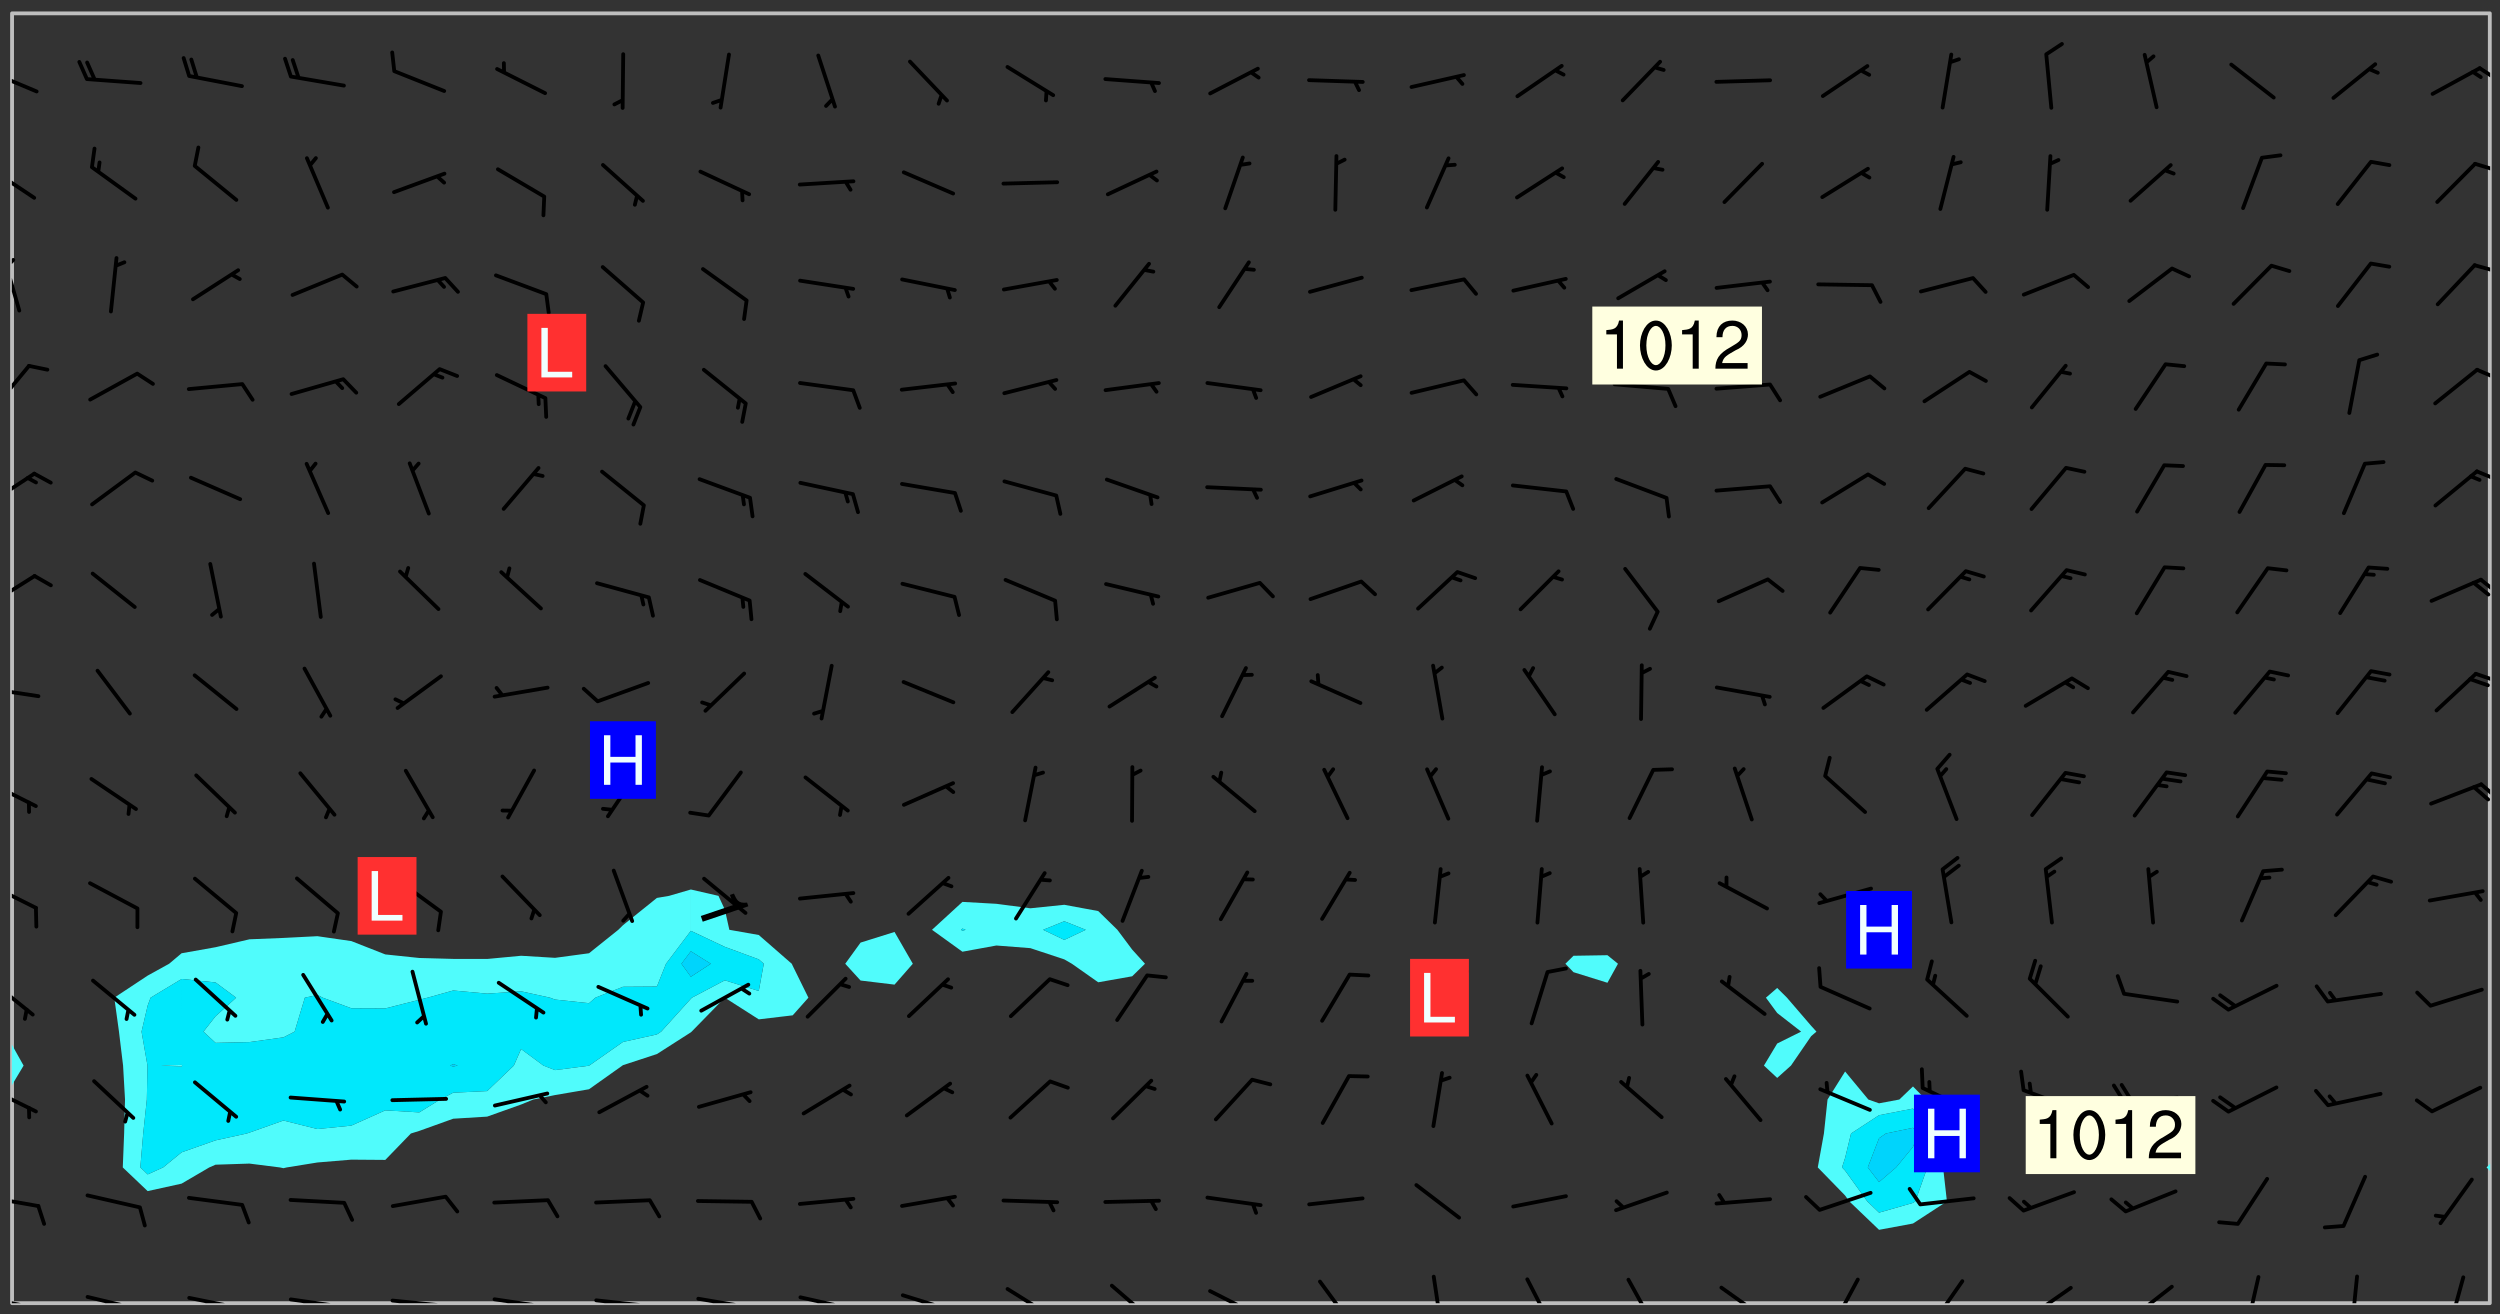 <svg xmlns="http://www.w3.org/2000/svg" role="img" xmlns:xlink="http://www.w3.org/1999/xlink" viewBox="142.45 309.95 326.84 171.84"><rect x="142.45" y="309.95" width="326.84" height="171.84" fill="#333333" stroke="none"/><defs><clipPath id="a"><path d="M144 451h1v29.328h-1zm0 0"/></clipPath><clipPath id="b"><path d="M144 311.672h1V447h-1zm0 0"/></clipPath><clipPath id="c"><path d="M144 311.672h324v168.656H144zm0 0"/></clipPath><clipPath id="d"><path d="M467 463h1v17.328h-1zm0 0"/></clipPath><clipPath id="e"><path d="M467 311.672h1V463h-1zm0 0"/></clipPath><clipPath id="f"><path d="M144 479h4v1.328h-4zm0 0"/></clipPath><clipPath id="g"><path d="M147 480h2v.328h-2zm0 0"/></clipPath><clipPath id="h"><path d="M153 479h8v1.328h-8zm0 0"/></clipPath><clipPath id="i"><path d="M160 480h2v.328h-2zm0 0"/></clipPath><clipPath id="j"><path d="M166 479h9v1.328h-9zm0 0"/></clipPath><clipPath id="k"><path d="M173 480h3v.328h-3zm0 0"/></clipPath><clipPath id="l"><path d="M180 479h8v1.328h-8zm0 0"/></clipPath><clipPath id="m"><path d="M187 480h2v.328h-2zm0 0"/></clipPath><clipPath id="n"><path d="M193 479h9v1.328h-9zm0 0"/></clipPath><clipPath id="o"><path d="M200 480h2v.328h-2zm0 0"/></clipPath><clipPath id="p"><path d="M206 479h9v1.328h-9zm0 0"/></clipPath><clipPath id="q"><path d="M213 480h3v.328h-3zm0 0"/></clipPath><clipPath id="r"><path d="M220 479h8v1.328h-8zm0 0"/></clipPath><clipPath id="s"><path d="M227 480h2v.328h-2zm0 0"/></clipPath><clipPath id="t"><path d="M233 479h8v1.328h-8zm0 0"/></clipPath><clipPath id="u"><path d="M240 480h2v.328h-2zm0 0"/></clipPath><clipPath id="v"><path d="M246 479h9v1.328h-9zm0 0"/></clipPath><clipPath id="w"><path d="M253 480h2v.328h-2zm0 0"/></clipPath><clipPath id="x"><path d="M260 479h8v1.328h-8zm0 0"/></clipPath><clipPath id="y"><path d="M265 480h2v.328h-2zm0 0"/></clipPath><clipPath id="z"><path d="M273 478h8v2.328h-8zm0 0"/></clipPath><clipPath id="A"><path d="M287 477h7v3.328h-7zm0 0"/></clipPath><clipPath id="B"><path d="M300 478h8v2.328h-8zm0 0"/></clipPath><clipPath id="C"><path d="M314 477h6v3.328h-6zm0 0"/></clipPath><clipPath id="D"><path d="M329 476h3v4.328h-3zm0 0"/></clipPath><clipPath id="E"><path d="M341 476h5v4.328h-5zm0 0"/></clipPath><clipPath id="F"><path d="M355 477h4v3.328h-4zm0 0"/></clipPath><clipPath id="G"><path d="M367 478h7v2.328h-7zm0 0"/></clipPath><clipPath id="H"><path d="M381 476h5v4.328h-5zm0 0"/></clipPath><clipPath id="I"><path d="M394 477h6v3.328h-6zm0 0"/></clipPath><clipPath id="J"><path d="M407 478h7v2.328h-7zm0 0"/></clipPath><clipPath id="K"><path d="M404 480h4v.328h-4zm0 0"/></clipPath><clipPath id="L"><path d="M420 477h7v3.328h-7zm0 0"/></clipPath><clipPath id="M"><path d="M435 476h3v4.328h-3zm0 0"/></clipPath><clipPath id="N"><path d="M449 476h2v4.328h-2zm0 0"/></clipPath><clipPath id="O"><path d="M462 476h3v4.328h-3zm0 0"/></clipPath><clipPath id="P"><path d="M144 466h4v2h-4zm0 0"/></clipPath><clipPath id="Q"><path d="M144 451h4v5h-4zm0 0"/></clipPath><clipPath id="R"><path d="M144 437h3v6h-3zm0 0"/></clipPath><clipPath id="S"><path d="M144 425h4v4h-4zm0 0"/></clipPath><clipPath id="T"><path d="M144 411h4v5h-4zm0 0"/></clipPath><clipPath id="U"><path d="M466 412h2v3h-2zm0 0"/></clipPath><clipPath id="V"><path d="M144 399h4v3h-4zm0 0"/></clipPath><clipPath id="W"><path d="M465 397h3v3h-3zm0 0"/></clipPath><clipPath id="X"><path d="M144 385h4v5h-4zm0 0"/></clipPath><clipPath id="Y"><path d="M466 385h2v3h-2zm0 0"/></clipPath><clipPath id="Z"><path d="M465 385h3v3h-3zm0 0"/></clipPath><clipPath id="aa"><path d="M144 371h4v5h-4zm0 0"/></clipPath><clipPath id="ab"><path d="M466 371h2v2h-2zm0 0"/></clipPath><clipPath id="ac"><path d="M144 357h3v7h-3zm0 0"/></clipPath><clipPath id="ad"><path d="M466 358h2v2h-2zm0 0"/></clipPath><clipPath id="ae"><path d="M144 343h2v8h-2zm0 0"/></clipPath><clipPath id="af"><path d="M144 343h1v3h-1zm0 0"/></clipPath><clipPath id="ag"><path d="M465 344h3v2h-3zm0 0"/></clipPath><clipPath id="ah"><path d="M144 331h4v6h-4zm0 0"/></clipPath><clipPath id="ai"><path d="M465 331h3v2h-3zm0 0"/></clipPath><clipPath id="aj"><path d="M144 318h4v5h-4zm0 0"/></clipPath><clipPath id="ak"><path d="M466 318h2v3h-2zm0 0"/></clipPath><g id="al" clip-path="url(#clip1)"><path fill="#fff" fill-opacity="0" fill-rule="evenodd" d="M0 0h1000v1000H0zm0 0"/><path fill="#d3d3d3" fill-opacity="0" fill-rule="evenodd" d="M162.152 355.867l-.234.293.059.234.117.172.176.234.293.348.113.059.117-.172.059-.234.176-.176.465-.176h.699l.234.293.289.816.059.176.176.23.352.234.699.699.172.176.234.348.234.41.289.582.41.465.23.234.234.176.117.23.176.293.172 1.164v.234l.059.289.059.117.117.117.348.41.117.172.176.176.176.234.117.172.172.352.059.234.234.406.234-.059-.176.176-.059.93h-.582l-.234-.113-.348.113-.117.117-.059.293-.059.176-.117.172-.465.293-.059.234-.059.113v.645l.059.172v.41l.059.059v.406l.059.406.117.176.059.059.23.641-.059.293v.699l-.059.582v.234l-.059.23-.055.352v1.922l.055.117h.426l-.367.117-.023.352.891 1.168 1.742.539 1.34.359v.539l.09.809.535.715 1.52.27.891-.086.09 1.164.535.18 1.16-.18 2.055-.984 1.16-.363 1.879-.176 1.695-.18-.18.719-1.516.086-1.25.09-.805.27-1.074.809.27.719.535.898-.18.625-.266.809.266 1.078.625.898.805.18 1.25-.18-.266.723.098.504.055.293v.172l.059.293v.406l.176.117.352.117h.406l.293-.176.113-.117.059-.117.117-.23.059-.176.352-.465.23-.176.176-.059.176.059.059.176.117.988.055.469.059.172.117.234.176.059.816.059h.289l.117.234.059.406.059.352v1.105l.117.293.117.348.289.699.176.352.582.754.352.176.172.059.469.234.641.465.348.234.293.176.293.055.23.062.816.348.293.176.113.172.352.352.117.176.523.641v.289l.059.352v.348l.059.352.059.289.117.059.172.059h.176l.582.234.176.117.176.289.176.234.113.234.293.23.117.117v.41l.059.055.289.234.234.117.059.117.117.172.059.117.23.234.059.176.234.059.117.059-.117.113-.059.117v.117l-.117.293-.117.289v.582l.176.117.117.059.059.117.117.117.113.059.176.348.059.352.059.406v.176l-.059.176-.117.699v.172l.117.176.293.293h.406l.176.117.117.172.117.293v.234h-.527l-.23-.234h-.234l-.176.059-.059.699.059.348.117.176.176.41.117.23.289.469.176.055h.523l.234.059.758.641.059.293v.234l.059.059.23.348v.352l-.117.172v.293l.293.289.293.176.172.059.293.176.293.117.582.406.289.234.293.176.219.16.016.012.23.176.641.523.176.234.117.176.176.176.113.172v.641l.117.176.469.117.582.117.234.059.23.113.293.117.113.059.586.352.289.172.176.062.176.055.176.059.699.352.289.176.234.055.289.176.234.117.641.406.293.117.172.059.234.059.41.059.23.059.234.117.059.172-.41.176.469.059.059.293.113.234.176.055.234.059.176.059.406.117.641.234.117.172.059.234v.176l-.059.117-.059.406.234.234.117.059.348.117.641.23.176.117.289.117.176.176.234.465.582 1.105.176.176.348.176.176.117.352.117 1.047.523.234.059.465.113.293.059.465.176.758.582.234.234.348.465.176.176.289.234.816.699.293.176.289.289.293.176.293.289.695.641.176.176.293.234.289.234.469.289.641.582.348.234.234.293.348.348.352.465.934.992.348.406.117.176.234.059.113.117.645.176.23.113.234.059.293.176.23.117.934.699.406.406.234.176.406.176.234.117.816.348.348.234.234.117.293.289.23.117.758.352.352.172.23.059.293.117.234.059.871.176h.816l.469.23.172.059.875.699.465.117.293.059.176.059.23.059.469.059.348.059.352.059.406.059h.293l.172.059v.23l.176.176h.293l.348.059.352.059.699.117h.641l.465-.234.293-.176.172-.117.41-.172.289-.176.934-.465.469-.293.523-.293.465-.172.465-.176 1.051-.465.289-.117.41-.117.289-.117.527-.176 1.516-.699.582-.348.289-.059.293-.059.348-.117.875-.23.352-.117h.113l.234-.059.875-.234.234-.059h.812l.352-.059.816-.117.172-.059.352-.055.293-.059.23-.059.816-.176.176-.059h.348l.234-.059.465-.117.758-.172.234-.059h.348l.41-.117.289-.059 1.285-.059h.289l.41-.059.23-.059h.176l.875-.117h.406l.41-.117h.348l.352-.113.871-.059h1.75l1.047.289.41.117.289.117.352.117.289.117 1.051.172.289.059h.293l.293.059.172.059.41.059.172.059.117.059h.117l.117.059.352.059h.113l.41.066 1.922.395 1.926.395 1.52.449 1.695.719 2.145.805 1.605-.719 1.43-.805 1.16-1.078 1.25-.449 3.035-.719 1.875-.359 2.145-1.348 2.234-1.254 2.5-1.258 1.695-.449 1.785-.18 1.16-.27.625.539 1.34-.27.715-.988.984-1.344.445-.18.805-.359 1.875-.539 1.785-.449 1.25-.27 1.16-.09 1.699-.09 1.961-.27 1.25-.09h.539l.625-.09h.891l2.145-.18 2.41-.18 2.59-.09 1.695.18 1.609.09 1.43.359 1.16.719 1.875.988 1.16 1.527.266.715.629.09.355.898.535.539.535 1.527 1.074.359h.535l-.805.535.09 1.707.715 2.695.891.805.895.988.715 1.258 1.785.539 1.52-.18.355 1.344 1.609-.805.98-.539.27.27.316-.215.219-.145.801.449.449-.359h.355l.535-.27.539-.719.535-.27.625-.988 1.16.449.84.371 1.395.617 1.695-.18h1.605l1.785.09.18-1.707.535-1.344.805.27.492.848.402.406-.09.539v.359l.715.449.711-.27h1.43l.359.988.445 1.258.715 1.344 1.25.629 1.695.629.715-.18.18-.539.98-.09.449.359.086 1.258-.266.629-.535.18v.539l.715.984.266.539.984.988.801 1.078-.266.359-.09.898-.625 2.332-.355 2.066-.09 1.793-.18.719-.09.539v1.438l-.98 1.883-.359 1.707-.535.898-.805 1.168-.266.539 2.055 1.254.086.359-.355.539-.09-.18v.809l.09 1.438-.445.715-1.074.094-.266.715.535.898.805.719 1.16.809 1.34.27.445.359-.355.449-1.789-.09-1.25-.449-.715-.719-.625-.09-.176 3.59-.188 1.309h89.359V311.703h-55.27v49.082l.762.125 3.289.543 2.023 2.836v2.754l2.352.332 2.348.332h4.051l-1.379 4.16-2.023.707-2.023.703-.543.344-2.594 1.617-.188.117-2.023-2.078-.73-2.742-2.672-2.078-1.375-3.5-.066-.082-1.957-2.672 2.75-1.418v-49.082H294.422v91.414l.117.031.133.012.074.074.105.047.09.059.086.059.09.059.297.297.059.09.031.117.027.117.016.137-.031.117-.059.09-.059.086-.043.105-.047.102-.027.121v.145l.176.27.148.148.074.086.074.074.043.105.062.09.059.086.043.105.059.09.047.102.043.105.059.086.117.18.074.074.062.086.059.09.043.105.059.09.059.086.062.09.059.09.043.102.117.18.074.074.059.086.074.074.09.059.105.047h.148l.133-.016.133.016.102-.047.074-.074.047-.102-.016-.133v-.148l-.047-.105-.027-.117-.047-.102-.027-.121-.043-.102-.062-.09-.043-.102-.043-.105-.031-.117-.016-.133-.012-.137.086-.059.059-.086.121-.031.043.105.016.133v.117l.059.102.059.09.09.059.148.148.059.09.043.105-.012.102.086.059.105.047.086.059.09.059.074.074-.117.027-.105.047-.086.059-.074.074-.059.09-.062.086-.027.121-.047.102-.043.105-.031.117-.012.133-.016.133v.148l.027.117.047.105.043.102.059.09.074.074.09.059.074.074.09.059.059.09.043.105.047.102.117.031.133.016h.148l.117-.031.105.043.043.105.047.102.027.121L299.5 410l.027.117.031.121.027.117.105.043.102.047.133-.016.148.148.062.086.074.074.07.074.09.062.105.043.102.043.117.031.137.016.117-.031.074-.074.027-.117-.012-.133-.031-.121-.027-.117.043-.105h.117l.09.062.117.027h.148l.133.016h.148l.133.016.133-.016h.148l.133-.016.133-.012.137.012.117-.027.133-.016.191-.059-.059.176-.016.133-.027.121-.016.133-.059.086-.133.016-.105.047-.105.043-.117.031-.117.027-.266.031h-.148l-.133.016-.074.074.059.086.148.148.117.18.074.07.09.062.09.059.086.059.09.059.102.043.105.062.105.043.086.059.105.047.102.043.18.117.059.09-.043.102-.047.105.016.133.223.223.059.09.043.102.031.121.043.102.016.133.031.117.012.137.031.117.148.148.102.043.105.043.117.031.133.016.137.016h.117l.117-.031.09-.059.043-.105.047-.102.043-.105.031-.117.012-.133v-.148l-.012-.133-.016-.133-.031-.117-.043-.105-.047-.105-.043-.102-.043-.105-.016-.133.016-.133.027-.117.031-.117.027-.121.047-.102.09-.059.086-.062.074-.074.09-.059.223-.223.059-.086.074-.074.117-.18.059-.086v-.148l-.074-.074-.102-.047-.105-.043-.102-.043-.059-.09-.047-.105-.027-.117.09-.059.117-.031.102-.043.18-.117.148-.148.012-.133-.012-.105-.09-.059-.133.016h-.148l-.133.016-.133-.016-.121-.031-.086-.059-.074-.074-.059-.09-.062-.086-.117-.18-.059-.086.031-.121.086-.059.121-.031.059-.086v-.121l-.031-.117-.059-.09-.059-.086-.047-.105-.027-.117-.016-.133.059-.09.074-.074.09-.059.117-.18.074-.074.059-.086.148-.148.121-.031.133-.016.133.016.074.074.043.105.016.133-.031.117-.117.031-.133.012-.148.148-.043.105-.047.102-.027.121-.031.117v.148l.031.117.043.105.059.09.074.07.074.074.117.031.121.027.117-.027.133-.016h.117l.09.059.074.074.047.105.059.086.102.047.133.016.105.043.086.059-.012.105-.074.074-.18.117-.059.09-.09.059-.07.074-.074.074-.062.09-.027.117-.016.133.016.133-.016.133v.148l.016.133.027.117.031.121.074.074.09.059.086.059.09.059.117.031v.086l-.102.047-.09.059-.266.031-.117.027h-.148l-.105.043-.102.047-.059.09-.062.234-.012.133-.031.121-.016.133v.293l-.012.133.012.137.016.133.133.016.133.012.121.031.086.059.074.074.047.105.043.102.016.133v.445l-.016.133v.445l.031.266.027.117.016.133.031.117.086.211.031.266v.148l-.031.117-.027.117-.031.121-.027.117-.031.117-.031.121-.012.133-.016.133.09.059.117-.031.102.016.047.105-.031.266v.441l-.043.105-.047.105-.043.102-.043.105-.059.086-.031.121-.043.117-.031.117-.016.133.016.133.059.09.105.047.086.059.059.086-.012.137-.031.117-.043.102v.445l-.016.133v.148l-.031.117-.043.105-.027.117-.047.105-.043.102-.031.121-.027.117-.031.133-.031.117-.027.117-.043.105-.031.117-.031.121-.012.133-.016.133v.297l.027.117v.148l.047.398.027.117.059.09.121.031h.148l.133-.016.059.09v.117l-.059.09-.09.059-.102.043-.105.047-.09.059-.086.059-.137.016-.117-.031-.133-.016-.102.047-.062.086-.012.137-.016.133-.031.117-.027.117-.016.133-.031.121v.297l.016.133.031.117v.148l.012.133v.148l-.027.117-.047.102-.027.121-.031.117-.059.09-.074.074-.102.043-.105.047-.117.027-.121.031-.102-.047.059-.086.105-.047.027-.117.031-.117.027-.121.031-.117v-.148l.016-.133-.031-.117-.043-.105-.105.016-.074.074-.102.043-.09.062-.074.074-.043.102-.016.133-.031.117L304.25 426l-.031.117-.027.117-.031.121-.027.117-.031.117-.043.105-.09.059h-.09l-.117-.031-.031-.086.016-.137-.031-.117v-.148l-.012-.133v-.148l-.062-.234-.027-.121-.043-.102-.047-.105-.059-.086-.059-.09-.043-.105-.062-.086-.148-.148-.07-.074-.105-.047-.105-.043-.102-.043-.297-.297-.09-.074-.086-.059-.105-.043-.09-.062-.086-.059-.105-.043-.09-.059-.086-.062-.074-.07-.105-.047-.086-.059-.105-.043-.09-.062-.102-.043-.105-.043-.086-.059-.105-.047-.105-.043-.102-.047-.09-.059-.102-.043-.105-.043-.09-.062-.117-.027-.133-.016-.133.016H299.75l-.133.016-.117-.031-.09-.059-.074-.074-.09-.059-.102-.047h-.148l-.121-.027-.102-.043-.074-.074-.117-.18-.09-.059-.102-.043-.09-.062-.105-.043-.09-.059-.086-.059-.105-.047-.059-.086-.059-.09-.043-.105-.047-.102-.074-.074-.086-.059-.074-.074-.09-.059-.223-.223-.043-.105-.031-.266.105-.043h.145l.105.043.074.074.09.059.086.059.105.047.09.059.148.148.07.074.148.148.062.086.074.074.086.059.074.074.09.062.09.059.086.059.27.176.102.047.105.043.102.043.047-.074.059-.086.074-.074.07-.074.105.043.074.074.059.09.043.102.047.105.043.105.121.027.117-.027.074-.09.043-.105.059-.09.074-.074.105-.043.117-.027.133.012.09.059.148.148.059.09.043.105.047.102.043.105.043.102.105.047.105.043.133.016.086-.059.059-.09.074-.074.105-.043.117.027.105.047.102.043.105.043.102.047.18.117v.117l-.016.133.016.133.016.137.059.086.102.047.121.027.117.031h.148l.117-.031.059-.09.18-.117.059-.09.074-.074.059-.086.117-.18.18-.117.117.031.09.059.043.074-.016.133v.117l.09.059h.148l.133-.016.133-.012.266-.031.105-.043.117-.031.121-.027.074-.074.07-.074.062-.09-.016-.105-.047-.102-.102-.043-.105-.016-.117.027-.266.031h-.148l-.074-.074-.09-.059-.117-.031-.117-.027-.133-.016h-.148l-.133.016h-.297l-.105-.047-.148-.148-.043-.102-.059-.09.223-.223.086-.059.105-.043.117-.031.133-.016.133.016.137.016.102.043.133-.012.09-.062.102-.043.062-.09-.047-.102-.09-.059-.117-.031-.102-.043-.059-.09-.062-.09v-.117l.016-.133.105-.047.074-.07v-.121l-.09-.059-.031-.117.09-.059.074-.074.043-.105.059-.09.047-.102.016-.133v-.148l-.047-.105-.043-.102-.09-.059-.133-.016-.102-.043-.137-.016-.117-.031h-.445l-.133-.016-.133-.012-.133-.016-.117-.031h-.148l-.133-.016-.133-.012-.266-.031-.121-.043-.086-.059-.074-.074v-.148l.012-.133.105-.047.102-.043.133-.016h.152l.133-.016h.293l.121.031.102.043.09.059.234.062.121-.047.09-.059.102-.043.133-.016.105.043.102.047.133.012.121-.027h.145l.121-.031.117-.027.105-.047.074-.074.086-.059.148-.148.059-.086.047-.105.027-.117.016-.105-.102-.043-.09-.059-.117-.031-.105-.043-.09-.062-.074-.086-.074-.074-.102-.043-.105-.047-.102-.043-.059-.09-.047-.102-.086-.211-.062-.086-.059-.09-.074-.074-.086-.059h-.27l-.117.031-.09.059-.102.043-.133.016-.105-.016-.027-.117-.062-.09-.117-.031-.102-.043-.148-.148-.031-.117-.016-.105.074-.074.18-.117.117-.027.117-.031.137.016.102.043.105.043.102.047.105.043.117.031.133.016.117.027.133.016.105-.016.09-.059-.074-.074-.105-.043-.074-.074-.074-.09-.148-.148-.086-.059-.09-.059-.074-.074-.09-.059-.102-.047-.121-.027-.102-.047-.105-.043-.117-.031-.102-.043-.121-.031h-.148l-.117.031-.105.043-.086.062-.18.117-.086.059-.09.059-.105.047-.086.059-.105.043-.102.043-.105.047-.074.074-.059.09-.059.086-.047.105-.059.086-.074.074-.133-.012-.117-.031h-.117l-.074.074-.09.059-.074.074-.09.059-.086.059-.105.047-.102.043-.137.016-.102-.043-.148-.148-.105-.047h-.086l-.105.047-.102.043-.121.031-.117-.031-.074-.074v-.117l.031-.121.074-.07.059-.09.074-.074.117-.031.105-.043h.293l.133-.016.137-.016.102-.043.09-.059.102-.047.09-.059.133-.012.09.059.133.012.09-.059.086-.059.105-.043.09-.059.086-.062.09-.059.148-.148.059-.086.059-.09.105-.043.133-.016.117.027.121.031.059-.059.059-.09.031-.266.027-.117.105.012.133.016.102-.043.09-.059.059-.09.074-.074.059-.09.047-.102.012-.133-.012-.133-.047-.105-.148-.148-.059-.09-.059-.086-.043-.105v-.445l.016-.133v-.148l.012-.133-.059-.059-.09.059-.102-.043-.18-.117-.086-.059-.062-.09-.059-.09-.074-.074-.086-.059-.121.031-.102.012-.105.047-.086.059-.105.043-.148.148-.09.059-.086.059-.09.062-.105.043-.133.016v-.121l.105-.043.117-.031.074-.07.043-.105v-.148l-.027-.117-.148-.148-.133-.016h-.148l-.117.031-.105.043-.102.043-.09.062-.117.027-.074-.074.012-.133-.043-.102-.043-.105-.09-.059-.117.027-.121.031-.117.031-.102.043-.121.031-.102.043-.105.043-.09.059-.102.016v-.117l.016-.133-.059-.09-.074.043-.148.148-.059.09-.074.074-.047.105-.043.102-.074.074-.059.09-.074.074-.059.086-.074.074-.09.062-.074.07-.074.074-.102.016-.133.016-.105-.043v-.121l.148-.148.043-.102.059-.09.047-.102.043-.105.059-.09.031-.117.043-.102.031-.121.027-.117.047-.105.043-.102.043-.105.074-.07.09-.062.09-.059.102-.043h.297l.266-.031.105-.043-.074-.074-.117-.031-.105-.043-.09-.059-.102-.047-.09-.059-.102-.043-.105-.043-.09-.062-.086-.059-.105-.043-.102-.043-.121-.031-.117-.031-.102-.043L297.5 410.25l-.102-.043-.09-.059-.043-.105-.016-.133.102-.043.133-.016.137.016.133-.016.102-.043.059-.09.016-.105-.09-.059-.074-.074-.102-.043-.09-.059-.148-.148-.043-.105-.016-.133v-.293l-.059-.09-.09-.059-.074-.074-.043-.105-.031-.117-.059-.09-.074-.074-.117-.027-.074-.074-.09-.059-.09-.062-.086-.059-.074-.074-.059-.086-.047-.105-.086-.059-.148-.148-.195-.059-.133.016-.102.043-.074.074-.047.102-.043.105-.059.09-.059.086-.297.297-.09.059h-.086l-.062-.086-.043-.105.031-.117.059-.09.027-.117-.012-.133-.09-.062-.105.047-.117.027-.117.031-.27.176-.102.047-.117.027-.105.047-.09.059-.102.043-.059-.086-.047-.105.016-.133.047-.105.07-.074.074-.07.059-.09v-.148l-.043-.105h-.238l-.102.047-.031.117-.027.117-.031.121-.074.043-.133.016-.074-.047-.043-.102-.043-.105-.047-.102-.043-.105-.121.031-.102.043-.133.016-.117.031-.105.043-.09.059-.102.047-.121.027-.133.016-.102-.043-.059-.09-.047-.105-.043-.102-.043-.105v-.117l.059-.09.086-.059.18-.117.102-.047.105-.043.105-.059.102-.043.09-.062.102-.043.105-.059.102-.047.09-.059.105-.043.102-.043.09-.062.102-.043.137-.016.117.031.102.043.121.031.102.043.105.047.102.043.105.043.102.047.105.043.102.043.105.047.086.059.105.043.117.031.105.043.102.047.09.059.105.043.102.043.105.047.117.027.102.047.121.027h.148l.086-.059.016-.102.059-.09-.027-.117-.074-.074-.117-.18-.074-.074-.09-.074-.18-.117-.086-.059-.105-.043-.102-.047-.27-.176-.059-.09-.074-.074-.059-.09-.043-.102-.031-.117-.016-.137v-.562l-.012-.133-.016-.133-.031-.117-.016-.133-.012-.133-.031-.121-.223-.223-.059-.086-.016-.105.031-.117.133-.016v-91.414H172.992v1.453l-.059.234-.352 1.051-.172.523-.117.348-.176.41-.117.172-.234.293-.23.059h-.352l-.117.059-.23.406v.293l.117.176.23.23.117.234.641.758.293.465.176.234.23.352.234.348.641.816.176.465.172.41.117.695.176.469.117 1.398.059.465v.875l.117 1.047v4.781l-.059.465-.352 1.281-.176.523-.113.41-.352.93L172.934 336l-.234.582-.117.176-.172.348-.176.406-.352.816-.059.293-.113.293-.117.289-.059.176-.117.875-.059.406-.059.117-.059.176-.059.172-.23.527-.117.172v.234l-.117.234-.059.172-.176.586v.289l-.059.176v.293l-.059.113-.059.527v.172l-.055.234v2.621l-.176.816-.117.176-.176.234-.117.172-.113.234-.586.934-.23.289-.293.465-.176.234-.289.352-.352.699-.113.23-.176.41-.176.23-.406.527-.816.699-.293.172-.289.234-.176.117-.176.176-.523.406-.527.176-.172.176-.234.055-.641.176h-.758m12.211 31.023l-1.074.449.359.895 1.25-.715.445-.539-.98-.09"/><path fill="#d3d3d3" fill-opacity="0" fill-rule="evenodd" d="M201.508 416.598h-.895l.449.629.98.359.805-.09.445-.988-.176.09-.715-.355-.895.355m154.621 59.07l-.059-.523v-.293l.113-.293.059-.23.469-.469h.113l.117-.113.117-.059h.176l.234-.059h.348l.234.059.117.059.23.172.059.176.117.582v.293l-.117.176-.172.289-.176.176-.527.523-.23.234-.117.059h-.176l-.117-.059-.406-.293-.176-.117-.117-.059-.059-.113-.055-.117m6.641-10.957l-.059-.172v-1.109l.059-.172.176-.059.172-.059h.176l.234-.059.117.059.059.699-.059.172-.117.176-.117.059-.234.523-.113.059h-.234l-.059-.117m9.613-14.391l-.117-.176v-.699l.293-.875.117-.172.176-.352.113-.23.117-.293.352-.758.117-.23.172-.234h.176l.117-.059h.641l.117.059.234.234.172.113.352.293.117.117.113.176v.113l.117.059.117.117v.699l-.059.176v.23l-.059.176-.348 1.051-.117.23-.117.234-.117.059-.23.234-.641.289h-.875l-.41-.117-.641-.465"/><path fill="none" stroke="#bebebe" stroke-linecap="round" stroke-linejoin="round" stroke-miterlimit="10" stroke-width=".5" d="M467.957 311.695H144.027v168.625h323.93v-168.625"/><g clip-path="url(#a)"><path fill="#fff" fill-opacity="0" fill-rule="evenodd" d="M144 475.891v4.438h.004H144v-28.504 24.066"/></g><g clip-path="url(#b)"><path fill="#fff" fill-opacity="0" fill-rule="evenodd" d="M144 444.82v1.703-134.852h.004H144V444.82"/></g><path fill="#50fcfc" fill-rule="evenodd" d="M144 446.523v5.301l.004-.004v-5.293l-.004-.004"/><g clip-path="url(#c)"><path fill="#fff" fill-opacity="0" fill-rule="evenodd" d="M144.004 480.328V451.82l1.531-2.559-1.531-2.734V311.672h88.762v114.566l-2.848.832-1.59.27-4.438 3.57-.609.598-3.828 3.066-4.438.598-4.441-.27-4.438.418-4.438-.008-4.438-.121-4.441-.465-4.438-1.742-4.438-.641-4.438.227-4.441.18-4.438 1.035-4.438.789-1.629 1.371-2.809 1.551-4.363 2.887.613 4.438.539 4.441.254 4.438-.117 4.438-.176 4.438 3.25 3.094 4.438-.977 3.617-2.117.82-.359 4.438-.145 3.977.504.465.098.422-.098 4.016-.648 4.438-.371 4.438.035 3.344-3.453 1.098-.34 4.438-1.594 4.438-.273 4.438-1.582 1.574-.648 2.867-.59 4.438-.758 4.355-3.09.082-.059 4.438-1.453 4.438-2.84.102-.09 4.336-4.438h.008l4.434 2.832 4.438-.527 2.051-2.305-2.051-4.168-.125-.27-4.312-3.758-3.848-.68-.59-2.645-.832-1.793-3.609-.832v-114.566h26.633v120.117l-4.441 1.391-2.004 2.766 2.004 2.195 4.441.535 2.391-2.73-2.391-4.156V311.672h8.875v116.188l-3.977 3.648 3.977 2.867 4.438-.812 4.441.344 4.438 1.469.988.57 3.449 2.426 4.438-.785 1.676-1.641-1.676-1.852-1.934-2.586-2.504-2.449-4.438-.82-4.438.457-4.441-.586-4.438-.25v-116.188h84.328v123.156l-4.438.074-1.062 1.043 1.062 1.105 4.438 1.383 1.375-2.488-1.375-1.117V311.672h22.191v127.441l-1.473 1.27 1.473 2.004 3.129 2.434-3.129 1.555-1.734 2.887 1.734 1.613 1.801-1.613 2.641-3.848.691-.594-.691-.758-3.164-3.68-1.277-1.27v-127.441h8.879v138.363l-2.297 3.664-.473 4.438-.805 4.438 3.574 3.668.555.773 3.883 3.715 4.438-.824 4.438-2.891-.504-4.441.387-4.438-2.641-4.438-1.68-1.711-1.785 1.711-2.652.496-1.398-.496-3.039-3.664V311.672h84.324v150.434l-.465.469.465.461v17.293H144.004"/></g><path fill="#50fcfc" fill-rule="evenodd" d="M145.535 449.262l-1.531 2.559v-5.293l1.531 2.734m12.469-4.441l-.613-4.438 4.363-2.887 2.809-1.551 1.629-1.371 4.438-.789 4.438-1.035 4.441-.18 4.438-.227 4.438.641 4.438 1.742 4.441.465 4.438.121 4.438.008 4.438-.418 4.441.27 4.438-.598 3.828-3.066.609-.598 4.438-3.57 1.59-.27 2.848-.832v5.402l-3.246 4.305-1.191 2.98-4.438.031-3.609 1.426-.828.723-4.438-.477-.66-.246-3.781-.832-4.438.305-4.438-.414-3.355.941-1.082.273-4.441 1.129-4.438-.02-3.746-1.383-.691-.359-1.645.359-1.336 4.438-1.457.746-4.441.621-4.438.102-1.582-1.469 1.582-2.008 2.691-2.43-2.691-1.992-4.438-.453-4.059 2.445-.379 1.027-.801 3.41.777 4.441-.086 4.438-.473 4.438-.379 4.438.961.914 2.023-.914 2.414-1.973 4.438-1.566 4.078-.898.359-.117 4.441-1.578 4.438 1.113 4.438-.449 4.438-1.992 4.441.266 2.727-1.68 1.711-.895 4.438-.211 3.488-3.332.949-2.164 2.922 2.164 1.52.59 4.438-.578.02-.012 4.418-3.09 4.438-.988.555-.363 3.883-4.297.141-.141 4.301-2.27 4.438 1.395.656-3.562-.656-.574-4.438-1.633-4.441-2.098v-5.402l3.609.832.832 1.793.59 2.645 3.848.68 4.312 3.758.125.27 2.051 4.168-2.051 2.305-4.438.527-4.434-2.832h-.008l-4.336 4.438-.102.09-4.438 2.84-4.438 1.453-.082.059-4.355 3.09-4.438.758-2.867.59-1.574.648-4.438 1.582-4.438.273-4.438 1.594-1.098.34-3.344 3.453-4.438-.035-4.438.371-4.016.648-.422.098-.465-.098-3.977-.504-4.438.145-.82.359-3.617 2.117-4.438.977-3.25-3.094.176-4.438.117-4.438-.254-4.438-.539-4.441"/><path fill="#00e8fc" fill-rule="evenodd" d="M161.754 463.488l-.961-.914.379-4.438.473-4.438.086-4.438-.777-4.441.801-3.41.379-1.027 4.059-2.445v11.234l-2.719.09 2.719.105.082-.105-.082-.09V437.938l4.438.453 2.691 1.992-2.691 2.43-1.582 2.008 1.582 1.469 4.438-.102 4.441-.621 1.457-.746 1.336-4.438 1.645-.359.691.359 3.746 1.383 4.438.02 4.441-1.129 1.082-.273 3.355-.941v9.629l-.402.191.402.121.59-.121-.59-.191v-9.629l4.438.414 4.438-.305 3.781.832.66.246 4.438.477.828-.723 3.609-1.426 4.438-.031 1.191-2.98 3.246-4.305v2.676l-1.227 1.629 1.227 1.699 2.613-1.699-2.613-1.629v-2.676l4.441 2.098 4.438 1.633.656.574-.656 3.562-4.438-1.395-4.301 2.27-.141.141-3.883 4.297-.555.363-4.438.988-4.418 3.09-.02.012-4.438.578-1.52-.59-2.922-2.164-.949 2.164-3.488 3.332-4.438.211-1.711.895-2.727 1.68-4.441-.266-4.438 1.992-4.438.449-4.438-1.113-4.441 1.578-.359.117-4.078.898-4.438 1.566-2.414 1.973-2.023.914"/><path fill="#50fcfc" fill-rule="evenodd" d="M166.191 449.172l-2.719.09 2.719.105.082-.105-.082-.09"/><path fill="#00d4fc" fill-rule="evenodd" d="M201.699 449.383l-.402-.121.402-.191.59.191-.59.121m31.066-11.738l-1.227-1.699 1.227-1.629 2.613 1.629-2.613 1.699"/><path fill="#50fcfc" fill-rule="evenodd" d="M254.957 438.141l-2.004-2.195 2.004-2.766 4.441-1.391 2.391 4.156-2.391 2.73-4.441-.535m13.316-3.766l-3.977-2.867 3.977-3.648v3.484l-.18.164.18.129.422-.129-.422-.164v-3.484l4.438.25 4.441.586 4.438-.457v2.152l-2.766 1.117 2.766 1.32 2.812-1.32-2.812-1.117v-2.152l4.438.82 2.504 2.449 1.934 2.586 1.676 1.852-1.676 1.641-4.438.785-3.449-2.426-.988-.57-4.438-1.469-4.441-.344-4.438.812"/><path fill="#00e8fc" fill-rule="evenodd" d="M268.273 431.637l-.18-.129.18-.164.422.164-.422.129m13.316 1.191l-2.766-1.32 2.766-1.117 2.812 1.117-2.812 1.32"/><path fill="#50fcfc" fill-rule="evenodd" d="M348.164 437.051l-1.062-1.105 1.062-1.043 4.438-.074 1.375 1.117-1.375 2.488-4.438-1.383m26.629 13.824l-1.734-1.613 1.734-2.887 3.129-1.555-3.129-2.434-1.473-2.004 1.473-1.27 1.277 1.27 3.164 3.68.691.758-.691.594-2.641 3.848-1.801 1.613m8.879 15.367l-3.574-3.668.805-4.438.473-4.438 2.297-3.664 3.039 3.664 1.398.496 2.652-.496 1.785-1.711v2.895l-4.438.863-3.66 2.391-.777 3.188-.406 1.25.406.418 2.902 4.023 1.535 1.469 4.438-1.273.305-.195 1.57-4.441 1.078-4.438-2.953-3.254v-2.895l1.68 1.711 2.641 4.438-.387 4.438.504 4.441-4.438 2.891-4.438.824-3.883-3.715-.555-.773"/><path fill="#00e8fc" fill-rule="evenodd" d="M383.672 462.992l-.406-.418.406-1.25.777-3.188 3.66-2.391 4.438-.863v2.512L389 458.137l-.891.621-1.473 3.816 1.473 1.91 2.23-1.91 2.207-2.688.676-1.75-.676-.742v-2.512l2.953 3.254-1.078 4.438-1.57 4.441-.305.195-4.438 1.273-1.535-1.469-2.902-4.023"/><path fill="#00d4fc" fill-rule="evenodd" d="M388.109 464.484l-1.473-1.91 1.473-3.816.891-.621 3.547-.742.676.742-.676 1.75-2.207 2.688-2.23 1.91"/><path fill="#50fcfc" fill-rule="evenodd" d="M467.996 463.035l-.465-.461.465-.469v.93"/><g clip-path="url(#d)"><path fill="#fff" fill-opacity="0" fill-rule="evenodd" d="M467.996 480.328H468v-17.293 17.293h-.004"/></g><path fill="#50fcfc" fill-rule="evenodd" d="M467.996 462.105v.93H468v-.93h-.004"/><g clip-path="url(#e)"><path fill="#fff" fill-opacity="0" fill-rule="evenodd" d="M467.996 311.672H468v150.434-150.434h-.004"/></g><path fill="#fff" fill-opacity="0" fill-rule="evenodd" d="M231.301 427.242l1.871 5.531 9.438-3.191-1.875-5.535-9.434 3.195"/><path fill-rule="evenodd" d="M240.121 427.949l.164.484-5.965 2.016-.25-.746 4.254-1.438-.445-1.316.523-.176.242.508.133.223.156.188.199.148.254.098.328.039.406-.027"/><g clip-path="url(#f)"><path fill="none" stroke="#000" stroke-linecap="round" stroke-linejoin="round" stroke-miterlimit="10" stroke-width=".5" d="M147.434 481.066l-6.867-1.477"/></g><g clip-path="url(#g)"><path fill="none" stroke="#000" stroke-linecap="round" stroke-linejoin="round" stroke-miterlimit="10" stroke-width=".5" d="M147.434 481.066l.672 2.359"/></g><g clip-path="url(#h)"><path fill="none" stroke="#000" stroke-linecap="round" stroke-linejoin="round" stroke-miterlimit="10" stroke-width=".5" d="M160.73 481.152l-6.832-1.648"/></g><g clip-path="url(#i)"><path fill="none" stroke="#000" stroke-linecap="round" stroke-linejoin="round" stroke-miterlimit="10" stroke-width=".5" d="M160.73 481.152l.609 2.379"/></g><g clip-path="url(#j)"><path fill="none" stroke="#000" stroke-linecap="round" stroke-linejoin="round" stroke-miterlimit="10" stroke-width=".5" d="M174.074 481.027l-6.887-1.398"/></g><g clip-path="url(#k)"><path fill="none" stroke="#000" stroke-linecap="round" stroke-linejoin="round" stroke-miterlimit="10" stroke-width=".5" d="M174.074 481.027l.699 2.352"/></g><g clip-path="url(#l)"><path fill="none" stroke="#000" stroke-linecap="round" stroke-linejoin="round" stroke-miterlimit="10" stroke-width=".5" d="M187.422 480.828l-6.953-1"/></g><g clip-path="url(#m)"><path fill="none" stroke="#000" stroke-linecap="round" stroke-linejoin="round" stroke-miterlimit="10" stroke-width=".5" d="M187.422 480.828l.832 2.309"/></g><g clip-path="url(#n)"><path fill="none" stroke="#000" stroke-linecap="round" stroke-linejoin="round" stroke-miterlimit="10" stroke-width=".5" d="M200.758 480.68l-6.992-.699"/></g><g clip-path="url(#o)"><path fill="none" stroke="#000" stroke-linecap="round" stroke-linejoin="round" stroke-miterlimit="10" stroke-width=".5" d="M200.758 480.68l.93 2.27"/></g><g clip-path="url(#p)"><path fill="none" stroke="#000" stroke-linecap="round" stroke-linejoin="round" stroke-miterlimit="10" stroke-width=".5" d="M214.051 480.844l-6.949-1.031"/></g><g clip-path="url(#q)"><path fill="none" stroke="#000" stroke-linecap="round" stroke-linejoin="round" stroke-miterlimit="10" stroke-width=".5" d="M214.051 480.844l.82 2.312"/></g><g clip-path="url(#r)"><path fill="none" stroke="#000" stroke-linecap="round" stroke-linejoin="round" stroke-miterlimit="10" stroke-width=".5" d="M227.383 480.711l-6.984-.762"/></g><g clip-path="url(#s)"><path fill="none" stroke="#000" stroke-linecap="round" stroke-linejoin="round" stroke-miterlimit="10" stroke-width=".5" d="M227.383 480.711l.91 2.277"/></g><g clip-path="url(#t)"><path fill="none" stroke="#000" stroke-linecap="round" stroke-linejoin="round" stroke-miterlimit="10" stroke-width=".5" d="M240.668 480.918l-6.926-1.176"/></g><g clip-path="url(#u)"><path fill="none" stroke="#000" stroke-linecap="round" stroke-linejoin="round" stroke-miterlimit="10" stroke-width=".5" d="M240.668 480.918l.773 2.328"/></g><g clip-path="url(#v)"><path fill="none" stroke="#000" stroke-linecap="round" stroke-linejoin="round" stroke-miterlimit="10" stroke-width=".5" d="M253.949 481.102l-6.855-1.547"/></g><g clip-path="url(#w)"><path fill="none" stroke="#000" stroke-linecap="round" stroke-linejoin="round" stroke-miterlimit="10" stroke-width=".5" d="M253.949 481.102l.645 2.367"/></g><g clip-path="url(#x)"><path fill="none" stroke="#000" stroke-linecap="round" stroke-linejoin="round" stroke-miterlimit="10" stroke-width=".5" d="M267.191 481.371l-6.711-2.086"/></g><g clip-path="url(#y)"><path fill="none" stroke="#000" stroke-linecap="round" stroke-linejoin="round" stroke-miterlimit="10" stroke-width=".5" d="M266.215 481.066l.227 1.207"/></g><g clip-path="url(#z)"><path fill="none" stroke="#000" stroke-linecap="round" stroke-linejoin="round" stroke-miterlimit="10" stroke-width=".5" d="M280.129 482.195l-5.957-3.73"/></g><g clip-path="url(#A)"><path fill="none" stroke="#000" stroke-linecap="round" stroke-linejoin="round" stroke-miterlimit="10" stroke-width=".5" d="M293.125 482.629l-5.316-4.598"/></g><g clip-path="url(#B)"><path fill="none" stroke="#000" stroke-linecap="round" stroke-linejoin="round" stroke-miterlimit="10" stroke-width=".5" d="M306.914 481.918l-6.266-3.18"/></g><g clip-path="url(#C)"><path fill="none" stroke="#000" stroke-linecap="round" stroke-linejoin="round" stroke-miterlimit="10" stroke-width=".5" d="M319.176 483.16l-4.16-5.664"/></g><g clip-path="url(#D)"><path fill="none" stroke="#000" stroke-linecap="round" stroke-linejoin="round" stroke-miterlimit="10" stroke-width=".5" d="M330.934 483.805l-1.043-6.949"/></g><g clip-path="url(#E)"><path fill="none" stroke="#000" stroke-linecap="round" stroke-linejoin="round" stroke-miterlimit="10" stroke-width=".5" d="M345.328 483.457l-3.207-6.254"/></g><g clip-path="url(#F)"><path fill="none" stroke="#000" stroke-linecap="round" stroke-linejoin="round" stroke-miterlimit="10" stroke-width=".5" d="M358.738 483.402l-3.395-6.148"/></g><g clip-path="url(#G)"><path fill="none" stroke="#000" stroke-linecap="round" stroke-linejoin="round" stroke-miterlimit="10" stroke-width=".5" d="M373.219 482.367l-5.723-4.078"/></g><g clip-path="url(#H)"><path fill="none" stroke="#000" stroke-linecap="round" stroke-linejoin="round" stroke-miterlimit="10" stroke-width=".5" d="M382.008 483.426l3.324-6.191"/></g><g clip-path="url(#I)"><path fill="none" stroke="#000" stroke-linecap="round" stroke-linejoin="round" stroke-miterlimit="10" stroke-width=".5" d="M394.977 483.211l4.02-5.766"/></g><g clip-path="url(#J)"><path fill="none" stroke="#000" stroke-linecap="round" stroke-linejoin="round" stroke-miterlimit="10" stroke-width=".5" d="M407.422 482.34l5.758-4.023"/></g><g clip-path="url(#K)"><path fill="none" stroke="#000" stroke-linecap="round" stroke-linejoin="round" stroke-miterlimit="10" stroke-width=".5" d="M407.422 482.34l-2.188-1.113"/></g><g clip-path="url(#L)"><path fill="none" stroke="#000" stroke-linecap="round" stroke-linejoin="round" stroke-miterlimit="10" stroke-width=".5" d="M420.848 482.488l5.539-4.32"/></g><g clip-path="url(#M)"><path fill="none" stroke="#000" stroke-linecap="round" stroke-linejoin="round" stroke-miterlimit="10" stroke-width=".5" d="M436.148 483.754l1.566-6.852"/></g><g clip-path="url(#N)"><path fill="none" stroke="#000" stroke-linecap="round" stroke-linejoin="round" stroke-miterlimit="10" stroke-width=".5" d="M449.895 483.824l.707-6.992"/></g><g clip-path="url(#O)"><path fill="none" stroke="#000" stroke-linecap="round" stroke-linejoin="round" stroke-miterlimit="10" stroke-width=".5" d="M462.633 483.719l1.859-6.777"/></g><g clip-path="url(#P)"><path fill="none" stroke="#000" stroke-linecap="round" stroke-linejoin="round" stroke-miterlimit="10" stroke-width=".5" d="M147.461 467.625l-6.922-1.223"/></g><path fill="none" stroke="#000" stroke-linecap="round" stroke-linejoin="round" stroke-miterlimit="10" stroke-width=".5" d="M147.461 467.625l.758 2.332m12.523-2.16l-6.852-1.566m6.852 1.566l.641 2.367m12.73-2.691l-6.965-.918m6.965.918l.859 2.301m12.48-2.57l-7.016-.379m7.016.379l1.035 2.227m12.23-3.031l-6.918 1.23m6.918-1.23l1.516 1.934m11.852-1.477l-7.02.316m7.02-.316l1.246 2.113m12.07-2.105l-7.023.301m7.023-.301l1.242 2.113m12.074-1.91l-7.027-.105m7.027.105l1.121 2.184m12.18-2.57l-6.996.668M253 466.777l.676 1.023m13.621-1.387l-6.922 1.199m5.914-1.023l.754.969m13.621-.434l-7.023-.223m6 .191l.543 1.102m13.793-1.266l-7.023.168m6.004-.145l.602 1.07m13.699-.516l-6.957-.988m5.945.844l.418 1.152m13.922-1.891l-6.98.781m14.012-2.523l5.586 4.262m7.074-1.453l6.895-1.355m6.551 1.828l6.637-2.301m-5.672 1.969l-.898-.836m13.066.301l7.004-.566m-5.984.484l-.664-1.035m13.129 1.949l6.664-2.23m-6.664 2.23l-1.781-1.688m14.938.969l6.98-.793m-6.98.793l-1.391-2.023M407 468.219l6.602-2.41M407 468.219l-1.824-1.637m2.785 1.285l-.914-.816m13.309 1.273l6.52-2.621m-6.52 2.621l-1.875-1.578m2.824 1.199l-.938-.793m14.648 2.805l3.832-5.887m-3.832 5.887l-2.445-.215m16.266.488l2.82-6.434m-2.82 6.434l-2.445.188m15.121-.551l4.098-5.707m-3.5 4.879l-1.215-.164"/><g clip-path="url(#Q)"><path fill="none" stroke="#000" stroke-linecap="round" stroke-linejoin="round" stroke-miterlimit="10" stroke-width=".5" d="M147.148 455.258l-6.297-3.117"/></g><path fill="none" stroke="#000" stroke-linecap="round" stroke-linejoin="round" stroke-miterlimit="10" stroke-width=".5" d="M146.234 454.805l.035 1.227m13.609.07l-5.129-4.805m4.383 4.105l-.32 1.184m14.516-.637l-5.395-4.5m4.609 3.844l-.25 1.203m15.156-2.535l-7.008-.523m5.988.445l.492 1.125m13.852-1.395l-7.027.172m20.254-.875l-6.848 1.574m5.852-1.344l.805.926m13.176-2.031l-6.188 3.328m5.289-2.844l1.02.68m13.48-.457l-6.762 1.914m5.777-1.637l.852.887m13.07-2.031l-6.008 3.645m5.137-3.113l1.051.629m12.965-1.418l-5.664 4.164m4.84-3.559l1.105.531m12.797-1.426l-5.191 4.738m5.191-4.738l2.312.824m10.91-.918l-5.008 4.93m4.281-4.215l1.168.367m12.742-1.211l-4.742 5.188m4.742-5.188l2.375.609m10.285-1.082l-3.434 6.133m3.434-6.133l2.453.055m9.711-.457l-1.129 6.938m.965-5.93l1.16-.395m10.164-.277l3.176 6.266m-2.711-5.355l.703-1.004m11.086.922l5.301 4.609m-4.531-3.941l.277-1.195m12.656.145l4.523 5.375m-3.863-4.594l.457-1.137m11.219 1.691l6.484 2.703m-5.543-2.309l-.113-1.223m12.559.668l6.34 3.023m-6.34-3.023l-.109-2.453m1.031 2.891l-.055-1.223m12.324 1.074l6.586 2.445m-6.586-2.445l-.324-2.434m1.281 2.789l-.16-1.219m12.309 2.328l7.008-.488m-7.008.488l-1.301-2.078m2.32 2.008l-1.301-2.082m13.965 3.492l6.27-3.164m-6.27 3.164l-2.008-1.414m2.918.953l-2.004-1.414m14.109 1.035l6.867-1.484m-6.867 1.484l-1.582-1.875m2.582 1.656l-.793-.938m13.387 1.961l6.309-3.094m-6.309 3.094l-1.988-1.441"/><g clip-path="url(#R)"><path fill="none" stroke="#000" stroke-linecap="round" stroke-linejoin="round" stroke-miterlimit="10" stroke-width=".5" d="M146.73 442.594l-5.461-4.422"/></g><path fill="none" stroke="#000" stroke-linecap="round" stroke-linejoin="round" stroke-miterlimit="10" stroke-width=".5" d="M145.938 441.953l-.234 1.203m14.32-.535l-5.418-4.473m4.629 3.82l-.242 1.203m14.234-.418l-5.191-4.738m4.434 4.047l-.305 1.188m13.641.117l-3.719-5.965m3.176 5.094l-.613 1.062m13.496.227l-1.77-6.801m1.512 5.809l-.902.832M213.5 442.332l-5.848-3.898m4.996 3.332l-.121 1.219m14.578-1.184l-6.43-2.832m5.496 2.418l.09 1.223m14.02-3.926l-6.152 3.398m5.258-2.902l1.027.668m12.59-1.949l-4.969 4.969m4.246-4.246l1.176.359m12.938-1.008l-5.117 4.82m4.371-4.117l1.164.395m12.887-1.105l-5.098 4.836m5.098-4.836l2.328.781m10.398-1.277l-3.922 5.832m3.922-5.832l2.441.254m10.547-.449l-3.266 6.223m2.789-5.316l1.227-.008m12.73-.809l-3.598 6.039m3.598-6.039l2.449.121m10.445-.332l-2.758 6.461m2.758-6.461l2.445-.207m10.531.082l-2.078 6.711m2.078-6.711l2.41-.461m9.734.305l.262 7.023m-.223-6l1.059-.617m9.551.98l5.594 4.254M368.375 438.875l.195-1.211m11.887 1.301l6.43 2.836m-6.43-2.836l-.18-2.445m14.121 1.488l5.176 4.75m-5.176-4.75l.613-2.375m.141 3.066l.305-1.188m12.355.391l4.977 4.961m-4.977-4.961l.711-2.348m.012 3.07l.715-2.348m10.891 3.598l6.953 1.02m-6.953-1.02l-.828-2.312m14.473 4.387l6.293-3.129m-6.293 3.129l-1.996-1.43m2.91.973l-1.996-1.426m14.066.816l6.957-.996m-6.957.996l-1.449-1.984m2.461 1.84l-.723-.992m13.148 1.688l6.707-2.098m-6.707 2.098l-1.746-1.723"/><g clip-path="url(#S)"><path fill="none" stroke="#000" stroke-linecap="round" stroke-linejoin="round" stroke-miterlimit="10" stroke-width=".5" d="M147.145 428.641l-6.289-3.145"/></g><path fill="none" stroke="#000" stroke-linecap="round" stroke-linejoin="round" stroke-miterlimit="10" stroke-width=".5" d="M147.145 428.641l.059 2.453m13.215-2.375l-6.203-3.301m6.203 3.301l-.004 2.453m12.918-1.855l-5.402-4.496m5.402 4.496l-.5 2.402m13.789-2.375l-5.352-4.551m5.352 4.551l-.523 2.398m13.996-2.598l-5.668-4.152m5.668 4.152l-.352 2.43m13.273-1.977l-4.879-5.059m4.168 4.324l-.379 1.164m13.172.34l-2.414-6.598m2.062 5.637l-.82.914m15.988-1.012l-5.418-4.48m19.52 1.879l-6.988.723M253 426.812l.684 1.02m12.766-3.113l-5.227 4.699m4.465-4.016l1.152.422m12.188-1.727l-3.754 5.941m3.207-5.074l1.227.09m12.02-1.266l-2.523 6.559m2.156-5.605l1.219-.148m12.938-.582l-3.469 6.113m2.965-5.223l1.227.035m12.664-.883l-3.613 6.027m3.086-5.152l1.227.066m11.188-1.422l-.754 6.988m.645-5.973l1.137-.453m12.195-.57l-.57 7.004m.488-5.984l1.125-.484m11.754-.539l.465 7.012m-.398-5.992l1.043-.645m9.336 1.477l6.203 3.309m-5.301-2.824l.004-1.23m12.129 3.352l6.766-1.902m-5.781 1.625l-.848-.887m15.984-3.254l1.152 6.934m-1.152-6.934l1.949-1.492m-1.781 2.5l1.949-1.488m11.367.457l.812 6.98m-.812-6.98l2.02-1.395m-1.902 2.41l1.012-.695m12.281-.328l.625 6.996m-.535-5.98l1.027-.668m13.902-.074l-2.785 6.449m2.785-6.449l2.445-.199m-2.852 1.137l1.223-.098m13.547-.145l-4.883 5.059m4.883-5.059l2.359.68m-3.07.059l1.18.336m13.863.844l-6.918 1.223m5.914-1.047l.754.969"/><g clip-path="url(#T)"><path fill="none" stroke="#000" stroke-linecap="round" stroke-linejoin="round" stroke-miterlimit="10" stroke-width=".5" d="M147.137 415.336l-6.273-3.164"/></g><path fill="none" stroke="#000" stroke-linecap="round" stroke-linejoin="round" stroke-miterlimit="10" stroke-width=".5" d="M146.223 414.875l.027 1.227m13.977-.383l-5.824-3.93m4.977 3.359l-.129 1.219m13.91-.176l-5.059-4.875m4.32 4.164l-.336 1.18m14.094-.195l-4.469-5.422m3.82 4.633l-.469 1.133m13.961-.016L195.5 410.715m3.008 5.195l-.648 1.039m11.016-.121l3.402-6.148m-2.906 5.254l-1.227-.02m13.781.754l3.93-5.828m-3.359 4.98l-1.219-.129m13.828.879l4.199-5.633m-4.199 5.633l-2.426-.371m20.605-.277l-5.531-4.336m4.727 3.703l-.215 1.211m14.785-4.164l-6.43 2.836m5.492-2.426l.965.758m10.754-3.199l-1.363 6.895m1.164-5.891l1.176-.355m11.68-.715l-.043 7.027m.035-6.004l1.086-.57m9.512.816L306.484 416m-4.621-3.84l.25-1.199m13.457-.375l3.051 6.332m-2.605-5.41l.727-.988m12.277.008l2.781 6.453m-2.375-5.516l.766-.957m13.855-.254l-.641 7m.547-5.98l1.133-.477m13.504-.195l-3.098 6.305m3.098-6.305l2.453-.078m8.199-.102l2.23 6.664m-1.906-5.695l.844-.891m10.652.898l5.219 4.711m-5.219-4.711l.598-2.379m14.066 1.453l2.52 6.562m-2.52-6.562l1.609-1.852m-1.242 2.805l.805-.926m15.582.496l-4.359 5.516m4.359-5.516l2.414.441m-3.047.363l2.414.438m11.445-1.309l-4.18 5.648m4.18-5.648l2.426.363m-3.035.457l2.426.363m-3.035.461l1.215.18m13.152-1.941l-3.848 5.879m3.848-5.879l2.445.227m-3.004.629l2.441.227m11.77-.832l-4.52 5.383m4.52-5.383l2.398.512m-3.059.27l2.402.512m12.59.137l-6.559 2.523"/><g clip-path="url(#U)"><path fill="none" stroke="#000" stroke-linecap="round" stroke-linejoin="round" stroke-miterlimit="10" stroke-width=".5" d="M466.84 412.492l1.855 1.609"/></g><path fill="none" stroke="#000" stroke-linecap="round" stroke-linejoin="round" stroke-miterlimit="10" stroke-width=".5" d="M465.887 412.859l1.852 1.609"/><g clip-path="url(#V)"><path fill="none" stroke="#000" stroke-linecap="round" stroke-linejoin="round" stroke-miterlimit="10" stroke-width=".5" d="M147.473 400.965l-6.945-1.055"/></g><path fill="none" stroke="#000" stroke-linecap="round" stroke-linejoin="round" stroke-miterlimit="10" stroke-width=".5" d="M159.43 403.242l-4.23-5.609m18.168 5.012l-5.473-4.41m17.738 5.285l-3.375-6.164m2.883 5.27l-.676 1.023m9.961-1.137l5.672-4.148m-4.848 3.547l-1.105-.535m12.969-.348l6.926-1.18m-5.918 1.008l-.75-.969m13.215 1.75l6.605-2.398m-6.605 2.398l-1.82-1.645m15.906 2.883l5.066-4.871m-4.328 4.16l-1.168-.379m15.613 2.102l1.328-6.898m-1.133 5.895l-1.172.363m11.703-4.137l6.508 2.656m12.414-3.938l-4.707 5.219m4.023-4.457l1.188.297m13.422-.336L287.5 402.324m5.066-3.223l1.07.605m11.703-2.418l-3.117 6.297m2.664-5.379l1.227-.035m7.77.848l6.426 2.84m-5.492-2.43l-.09-1.223m15.078-1.23l1.215 6.922m-1.039-5.914l.969-.754m10.789.309l3.973 5.797m-3.395-4.953l.57-1.086m14.203-.371l-.098 7.027m.086-6.004l1.09-.562m15.648 3.668l-6.918-1.23m5.91 1.051l.379 1.168m13.324-3.672l-5.68 4.133m5.68-4.133l2.207 1.074m-3.035-.473l1.105.535m12.84-1.383l-5.285 4.629m5.285-4.629l2.297.871m-3.066-.199l1.148.438m13.316-.59l-6.043 3.586m6.043-3.586l2.094 1.277m-2.973-.754l1.047.637m12.43-2.02l-4.609 5.305m4.609-5.305l2.391.555m-3.062.219l1.195.277m12.742-1.09l-4.512 5.387m4.512-5.387l2.402.508m-3.059.277l1.199.254m12.703-1.094l-4.375 5.496m4.375-5.496l2.414.445m-3.051.352l2.414.449m11.922-.895l-5.141 4.793"/><g clip-path="url(#W)"><path fill="none" stroke="#000" stroke-linecap="round" stroke-linejoin="round" stroke-miterlimit="10" stroke-width=".5" d="M466.133 398.043l2.32.797"/></g><path fill="none" stroke="#000" stroke-linecap="round" stroke-linejoin="round" stroke-miterlimit="10" stroke-width=".5" d="M465.383 398.738l2.32.801"/><g clip-path="url(#X)"><path fill="none" stroke="#000" stroke-linecap="round" stroke-linejoin="round" stroke-miterlimit="10" stroke-width=".5" d="M146.973 385.254l-5.945 3.742"/></g><path fill="none" stroke="#000" stroke-linecap="round" stroke-linejoin="round" stroke-miterlimit="10" stroke-width=".5" d="M146.973 385.254l2.129 1.219m10.965 2.836l-5.504-4.371m16.762 5.629l-1.387-6.887m1.184 5.887l-.945.777m14.211.266l-.887-6.973m11.246 1.031l5.027 4.91m-4.297-4.195l.344-1.176m12.164.543l5.184 4.746m-4.43-4.055l.309-1.188m18.23 3.797L220.5 386.195m6.777 1.855l.539 2.395m-1.523-2.664l.27 1.195m13.891-.512l-6.496-2.684m6.496 2.684l.238 2.441m-1.184-2.832l.121 1.219m13.68-.031l-5.574-4.277m4.762 3.656l-.203 1.211m14.949-1.871l-6.812-1.711m6.812 1.711l.59 2.379m12.559-1.879l-6.48-2.715m6.48 2.715l.227 2.441m13.266-2.984l-6.836-1.629m5.844 1.391l.309 1.188m13.957-2.734l-6.754 1.941m6.754-1.941l1.707 1.766m11.551-1.945l-6.637 2.301m6.637-2.301l1.801 1.668m10.77-2.906l-5.148 4.781m5.148-4.781l2.32.801m-3.066-.105l1.156.398m12.816-1.188l-4.969 4.969m4.246-4.246l1.172.355m12.508 4.203l-4.254-5.598m4.254 5.598l-1.031 2.227m15.43-6.453l-6.422 2.855m6.422-2.855l1.934 1.512m10.125-3.004l-3.91 5.84m3.91-5.84l2.441.25m11.387.168l-4.934 5.004m4.934-5.004l2.352.699m-3.07.027l1.176.352m12.715-1.215l-4.645 5.277m4.645-5.277l2.387.57m-3.062.199l1.191.285m12.297-1.422l-3.641 6.012m3.641-6.012l2.449.137m11.043-.02l-3.996 5.777m3.996-5.777l2.438.285m10.738-.379l-3.719 5.965m3.719-5.965l2.449.172m-2.988.695l1.223.086m14 .645l-6.457 2.77"/><g clip-path="url(#Y)"><path fill="none" stroke="#000" stroke-linecap="round" stroke-linejoin="round" stroke-miterlimit="10" stroke-width=".5" d="M466.789 385.738l1.914 1.535"/></g><g clip-path="url(#Z)"><path fill="none" stroke="#000" stroke-linecap="round" stroke-linejoin="round" stroke-miterlimit="10" stroke-width=".5" d="M465.852 386.141l1.914 1.535"/></g><g clip-path="url(#aa)"><path fill="none" stroke="#000" stroke-linecap="round" stroke-linejoin="round" stroke-miterlimit="10" stroke-width=".5" d="M146.934 371.875l-5.867 3.867"/></g><path fill="none" stroke="#000" stroke-linecap="round" stroke-linejoin="round" stroke-miterlimit="10" stroke-width=".5" d="M146.934 371.875l2.152 1.176m-3.008-.613l1.078.586m12.988-1.301l-5.656 4.172m5.656-4.172l2.211 1.062m11.496 2.426l-6.441-2.809m15.125-1.812l2.82 6.438m-2.41-5.5l.762-.965m12.305-.039l2.5 6.566m-2.137-5.609l.805-.926m15.676.578l-4.559 5.348m3.895-4.566l1.199.262m13.234 3.836l-5.469-4.406m5.469 4.406l-.461 2.41m14.34-3.398l-6.594-2.43m6.594 2.43l.332 2.43m-1.293-2.785l.168 1.219m14.246-1.34l-6.871-1.477m6.871 1.477l.668 2.359m-1.668-2.574l.336 1.18m14.008-1.109l-6.93-1.188m6.93 1.188l.77 2.328m12.469-1.996l-6.777-1.855m6.777 1.855l.539 2.395m12.703-2.156l-6.629-2.332m5.664 1.996L293 375.848m14.289-1.875l-7.02-.328m6 .281l.523 1.109m13.66-2.266l-6.715 2.078m5.738-1.777l.871.867m13.203-1.707l-6.277 3.156m5.363-2.699l1 .711m13.582.805l-6.984-.789m6.984.789l.902 2.281m12.207-1.438l-6.574-2.477m6.574 2.477l.312 2.434m13.219-3.957l-7.004.57m7.004-.57l1.324 2.066m11.484-3.617l-5.992 3.672m5.992-3.672l2.113 1.246m10.594-1.988l-4.777 5.156m4.777-5.156l2.371.625m10.812-.738L408.043 376.5m4.516-5.383l2.398.508m10.438-.848l-3.555 6.062m3.555-6.062l2.453.102m10.785-.145l-3.402 6.148m3.402-6.148l2.453.039m10.535-.199l-2.746 6.469m2.746-6.469l2.441-.215m12.211 1.219l-5.426 4.461"/><g clip-path="url(#ab)"><path fill="none" stroke="#000" stroke-linecap="round" stroke-linejoin="round" stroke-miterlimit="10" stroke-width=".5" d="M466.273 371.578l2.27.941"/></g><path fill="none" stroke="#000" stroke-linecap="round" stroke-linejoin="round" stroke-miterlimit="10" stroke-width=".5" d="M465.484 372.227l1.133.469"/><g clip-path="url(#ac)"><path fill="none" stroke="#000" stroke-linecap="round" stroke-linejoin="round" stroke-miterlimit="10" stroke-width=".5" d="M146.238 357.785l-4.477 5.414"/></g><path fill="none" stroke="#000" stroke-linecap="round" stroke-linejoin="round" stroke-miterlimit="10" stroke-width=".5" d="M146.238 357.785l2.406.496m11.746.516l-6.152 3.395m6.152-3.395l2.055 1.34m11.684.027l-6.996.656m6.996-.656l1.348 2.051m11.848-2.688l-6.758 1.934m6.758-1.934l1.703 1.762m-2.688-1.48l.852.883m12.738-2.484l-5.34 4.57m5.34-4.57l2.285.898m-3.062-.23l1.141.445M213.75 362l-6.348-3.016M213.75 362l.109 2.453m-1.035-2.891l.055 1.227m13.285.383l-4.547-5.355m4.547 5.355l-.902 2.281m.242-3.062l-.906 2.281m15.348-1.977l-5.48-4.402m5.48 4.402l-.461 2.41m-.336-3.051l-.23 1.203M254 360.969l-6.961-.949m6.961.949l.852 2.301m12.473-3.184l-6.98.812m5.965-.691l.699 1.008m13.551-1.582l-6.812 1.723m5.82-1.473l.824.91m13.559-.762l-6.965.926m5.949-.793l.715 1m13.613-.199l-6.961-.941m5.949.805l.426 1.148m13.66-2.84l-6.48 2.715m5.539-2.32l.949.777m13.484-.633l-6.836 1.633m6.836-1.633l1.625 1.84m11.777-.793l-7.012-.457m5.992.391l.504 1.117m13.828-.98l-7.004-.602m7.004.602l.961 2.258m12.355-2.832l-7.008.547m7.008-.547l1.316 2.07m11.746-3.129l-6.5 2.664m6.5-2.664l1.887 1.57m11.121-2.16l-5.887 3.844m5.887-3.844l2.148 1.184m10.438-1.988l-4.43 5.453m3.785-4.66l1.207.238m12.492-1.223l-3.91 5.84m3.91-5.84l2.441.246m10.719-.344l-3.598 6.035m3.598-6.035l2.449.117m9.719-.555l-1.305 6.906m1.305-6.906l2.344-.727m13.059 1.984l-5.48 4.395"/><g clip-path="url(#ad)"><path fill="none" stroke="#000" stroke-linecap="round" stroke-linejoin="round" stroke-miterlimit="10" stroke-width=".5" d="M466.301 358.297l2.258.969"/></g><g clip-path="url(#ae)"><path fill="none" stroke="#000" stroke-linecap="round" stroke-linejoin="round" stroke-miterlimit="10" stroke-width=".5" d="M143.027 343.801l1.945 6.754"/></g><g clip-path="url(#af)"><path fill="none" stroke="#000" stroke-linecap="round" stroke-linejoin="round" stroke-miterlimit="10" stroke-width=".5" d="M143.312 344.785l.879-.855"/></g><path fill="none" stroke="#000" stroke-linecap="round" stroke-linejoin="round" stroke-miterlimit="10" stroke-width=".5" d="M157.68 343.684l-.73 6.988m.625-5.973l1.137-.461m14.875 1.039l-5.91 3.801m5.051-3.246l1.07.598m13.398-.582l-6.5 2.664m6.5-2.664l1.887 1.566m11.578-1.121l-6.801 1.77m6.801-1.77l1.66 1.809m-2.648-1.551l.828.906m13.367.949l-6.582-2.457m6.582 2.457l.32 2.434m12.344-1.348l-5.285-4.629m5.285 4.629l-.559 2.391m14.086-2.652l-5.707-4.105m5.707 4.105l-.332 2.43m14.266-3.945l-6.945-1.074m5.934.918l.406 1.16m13.895-.848l-6.891-1.387m5.887 1.188l.352 1.176m13.98-2.293l-6.918 1.246m5.91-1.066l.762.965m12.305-3.262l-4.402 5.48m3.762-4.684l1.203.23m12.488-1.219l-3.875 5.863m3.312-5.008l1.219.117m14.109 1.035l-6.777 1.848m20.145-1.629l-6.883 1.41m6.883-1.41l1.566 1.891m11.734-1.953l-6.855 1.539m5.859-1.316l.801.93m13.121-2.152l-6.074 3.535m5.191-3.02l1.043.645m13.605.195l-6.977.824m5.961-.703l.703 1.008m13.652-.66l-7.027-.109m7.027.109l1.117 2.184m12.09-3.117l-6.809 1.754m6.809-1.754l1.652 1.812m11.527-2.227l-6.539 2.582m6.539-2.582l1.867 1.594m10.977-2.426l-5.594 4.25m5.594-4.25l2.227 1.027m10.766-1.398l-4.949 4.992m4.949-4.992l2.348.703m10.645-.984l-4.305 5.555m4.305-5.555l2.418.414m11.16-.191l-4.832 5.105"/><g clip-path="url(#ag)"><path fill="none" stroke="#000" stroke-linecap="round" stroke-linejoin="round" stroke-miterlimit="10" stroke-width=".5" d="M465.977 344.625l2.367.656"/></g><g clip-path="url(#ah)"><path fill="none" stroke="#000" stroke-linecap="round" stroke-linejoin="round" stroke-miterlimit="10" stroke-width=".5" d="M141.078 331.914l5.844 3.898"/></g><path fill="none" stroke="#000" stroke-linecap="round" stroke-linejoin="round" stroke-miterlimit="10" stroke-width=".5" d="M154.469 331.805l5.695 4.117m-5.695-4.117l.336-2.43m.492 3.027l.168-1.215m12.445.453l5.441 4.445m-5.441-4.445l.477-2.406m14.188 1.395l2.742 6.469m-2.344-5.527l.773-.953m16.812 2.035l-6.598 2.418m5.637-2.066l.914.82m13.09 1.824l-6.055-3.57m6.055 3.57l-.105 2.449m13.008-1.887l-5.227-4.695m4.465 4.012l-.293 1.191m14.941-1.375l-6.371-2.961m5.445 2.531l.066 1.227m14.496-2.492l-7.016.43m5.996-.367l.641 1.043m13.414.496l-6.453-2.773m20.055 1.297l-7.027.18m20.012-1.578l-6.363 2.977m5.438-2.543l.98.734m11.227-3l-2.297 6.641m1.961-5.676l1.215-.188m11.363-.969l-.148 7.023m.125-6.004l1.094-.551m13.586-.172l-2.836 6.43m2.422-5.496l1.227-.09m14.039.469l-5.906 3.805m5.047-3.254l1.07.602m12.34-1.996l-4.379 5.492m3.742-4.695l1.207.227m13.02-.781l-4.926 5.008m18.762-4.359l-5.969 3.711m5.102-3.172l1.059.617m11.004-2.707l-1.73 6.812m1.477-5.82l1.191-.293m11.723-.801l-.418 7.016m.355-5.996l1.117-.508m14.676.664l-5.254 4.664m4.492-3.988l1.148.43m11.535-2.066l-2.465 6.582m2.465-6.582l2.43-.32m11.824.852l-4.344 5.523m4.344-5.523l2.414.43m11.203-.164l-4.949 4.988"/><g clip-path="url(#ai)"><path fill="none" stroke="#000" stroke-linecap="round" stroke-linejoin="round" stroke-miterlimit="10" stroke-width=".5" d="M466.035 331.367l2.352.711"/></g><g clip-path="url(#aj)"><path fill="none" stroke="#000" stroke-linecap="round" stroke-linejoin="round" stroke-miterlimit="10" stroke-width=".5" d="M140.762 319.188l6.477 2.719"/></g><path fill="none" stroke="#000" stroke-linecap="round" stroke-linejoin="round" stroke-miterlimit="10" stroke-width=".5" d="M153.812 320.289l7.008.516m-7.008-.516l-.992-2.242m2.012 2.32l-.992-2.246m13.34 1.762l6.902 1.328m-6.902-1.328l-.723-2.344m1.727 2.539l-.723-2.344m13.02 2.223l6.93 1.184m-6.93-1.184l-.77-2.332m1.777 2.504l-.77-2.332m13.277 1.453l6.527 2.598m-6.527-2.598l-.27-2.441m13.711 2.16l6.277 3.16m-5.363-2.699l-.027-1.227m15.527 5.859l.078-7.027m-.066 6.004l-1.09.562m13.883.418l1.098-6.941m-.938 5.93l-1.16.398m15.957.48l-2.188-6.68m1.871 5.707l-.852.887m15.812-.707L261.414 318m4.137 4.355l-.387 1.16m14.977-1.121l-5.98-3.691m5.109 3.152l-.078 1.227m14.777-2.273l-7.008-.523m5.988.449l.496 1.121m13.453-2.926l-6.234 3.238m5.328-2.77l1.012.699m13.605.566l-7.023-.234m6 .203l.539 1.102m13.711-1.969l-6.852 1.562m5.855-1.336l.801.93m12.984-2.359l-5.797 3.973m4.953-3.395l1.086.566m12.617-1.684l-4.887 5.051m4.176-4.316l1.18.34m13.914 1.348l-7.023.207m19.742-2.066l-5.828 3.922m4.98-3.352l1.082.578m10.734-2.652l-1.137 6.934m.973-5.926l1.164-.395m11.414-.645l.664 6.996m-.664-6.996l2.051-1.352m10.816 1.422l1.562 6.852m-1.336-5.855l.93-.801m10.164 1.074l5.551 4.312m13.273-4.359l-5.469 4.41m4.676-3.77l1.125.48m13.332-.598l-6.168 3.363"/><g clip-path="url(#ak)"><path fill="none" stroke="#000" stroke-linecap="round" stroke-linejoin="round" stroke-miterlimit="10" stroke-width=".5" d="M466.645 318.867l2.051 1.348"/></g><path fill="none" stroke="#000" stroke-linecap="round" stroke-linejoin="round" stroke-miterlimit="10" stroke-width=".5" d="M465.75 319.355l1.023.676"/><path fill="#00f" fill-rule="evenodd" d="M392.676 463.211h8.621V453.062h-8.621v10.148"/><path fill="azure" fill-rule="evenodd" d="M394.512 454.898h.832v2.82h3.285v-2.82h.832v6.48h-.832v-2.918h-3.285v2.918h-.832v-6.48"/><path fill="#ff3030" fill-rule="evenodd" d="M326.797 445.457h7.691V435.312h-7.691v10.145"/><path fill="azure" fill-rule="evenodd" d="M328.629 437.145h.832v5.738h3.195v.742h-4.027v-6.48"/><path fill="#00f" fill-rule="evenodd" d="M383.801 436.578h8.617v-10.145h-8.617v10.145"/><path fill="azure" fill-rule="evenodd" d="M385.633 428.266h.832v2.824h3.289v-2.824h.832v6.48h-.832v-2.914h-3.289v2.914h-.832v-6.48"/><path fill="#ff3030" fill-rule="evenodd" d="M189.207 432.141h7.691v-10.145h-7.691v10.145"/><path fill="azure" fill-rule="evenodd" d="M191.039 423.828h.836v5.738h3.191v.742h-4.027v-6.48"/><path fill="#00f" fill-rule="evenodd" d="M219.582 414.387h8.617v-10.145h-8.617v10.145"/><path fill="azure" fill-rule="evenodd" d="M221.414 406.074h.832v2.824h3.289v-2.824h.832v6.48h-.832v-2.914h-3.289v2.914h-.832v-6.48"/><path fill="#ff3030" fill-rule="evenodd" d="M211.398 361.129h7.691v-10.148h-7.691v10.148"/><path fill="azure" fill-rule="evenodd" d="M213.23 352.816h.836v5.738h3.191v.738h-4.027v-6.477"/><path fill="#ffffe0" fill-rule="evenodd" d="M350.621 360.219h22.18v-10.191H350.621v10.191"/><path fill-rule="evenodd" d="M354.121 351.859h.508v6.293h-.785v-4.488h-1.391v-.555l.559-.066.254-.055.23-.09.203-.141.172-.211.145-.293.105-.395m4.812 0l.23.02.219.055.207.09.195.121.184.148.172.176.305.418.242.496.18.547.109.578.039.59-.039.594-.109.586-.18.551-.242.504-.305.43-.172.18-.184.152-.195.121-.207.094-.219.059-.23.02-.23-.02-.219-.059-.207-.094-.195-.121-.184-.152-.172-.18-.305-.43-.242-.504-.18-.551-.109-.586-.039-.594h.832l.031.562.078.508.129.441.16.375.191.301.211.223.223.137.227.047.227-.047.223-.137.211-.223.191-.301.16-.375.129-.441.082-.508.027-.562-.027-.559-.082-.504-.129-.434-.16-.367-.191-.289-.211-.215-.223-.133-.227-.043-.227.043-.223.133-.211.215-.191.289-.16.367-.129.434-.078.504-.031.559h-.832l.039-.59.109-.578.18-.547.242-.496.305-.418.172-.176.184-.148.195-.121.207-.09.219-.055.23-.02m5.09 0h.512v6.293h-.789v-4.488h-1.387v-.555l.559-.066.254-.055.227-.09.207-.141.172-.211.141-.293.105-.395m2.824 2.176h.789l.02-.316.059-.289.098-.25.141-.215.184-.176.223-.129.266-.078.305-.027.238.02.227.062.203.102.18.137.148.176.113.207.07.234.027.266-.023.266-.066.227-.109.191-.156.172-.199.16-.246.168-.637.387-.535.316-.438.316-.348.324-.266.336-.188.352-.125.367-.07.395-.02.418h4.211v-.738h-3.332l.082-.285.113-.238.148-.199.188-.18.23-.172.277-.176.719-.418.414-.203.348-.234.281-.25.219-.266.164-.277.109-.285.066-.285.02-.281-.043-.383-.121-.348-.188-.309-.25-.262-.305-.215-.344-.156-.379-.102-.41-.031-.434.031-.398.098-.355.168-.305.234-.246.305-.188.375-.113.445-.043.52"/><path fill="#ffffe0" fill-rule="evenodd" d="M407.285 463.441h22.18V453.25h-22.18v10.191"/><path fill-rule="evenodd" d="M410.781 455.082h.512v6.297h-.789v-4.492h-1.387v-.555l.559-.066.254-.051.227-.09.207-.145.172-.207.141-.297.105-.395m4.816 0l.227.02.219.055.211.09.195.121.184.148.172.176.301.422.246.492.18.547.109.578.039.59-.039.594-.109.586-.18.555-.246.5-.301.43-.172.18-.184.152-.195.125-.211.09-.219.059-.227.02-.23-.02-.219-.059-.207-.09-.199-.125-.184-.152-.172-.18-.301-.43-.242-.5-.18-.555-.113-.586-.035-.594h.832l.027.566.082.504.125.441.164.375.191.301.211.223.223.137.227.047.227-.047.223-.137.211-.223.188-.301.164-.375.125-.441.082-.504.031-.566-.031-.559-.082-.5-.125-.438-.164-.363-.188-.293-.211-.215-.223-.133-.227-.043-.227.043-.223.133-.211.215-.191.293-.164.363-.125.438-.082.5-.027.559h-.832l.035-.59.113-.578.18-.547.242-.492.301-.422.172-.176.184-.148.199-.121.207-.09.219-.055.23-.02m5.09 0h.508v6.297h-.785v-4.492h-1.387v-.555l.559-.066.25-.051.23-.09.203-.145.176-.207.141-.297.105-.395m2.824 2.176h.785l.02-.316.062-.285.098-.254.141-.215.18-.176.223-.129.266-.078.309-.027.238.02.223.062.207.102.176.141.148.172.113.207.074.234.023.266-.02.27-.066.223-.109.191-.156.172-.203.164-.246.164-.633.391-.539.312-.438.316-.344.324-.266.336-.191.352-.125.371-.066.391-.023.422h4.215v-.742h-3.332l.082-.285.113-.234.148-.203.188-.18.23-.172.277-.176.719-.418.414-.203.348-.23.277-.254.223-.266.164-.277.109-.285.062-.285.023-.281-.043-.383-.121-.348-.188-.309-.254-.262-.301-.215-.344-.156L426 455.117l-.406-.035-.434.031-.398.102-.355.164-.305.234-.25.305-.184.375-.117.445-.039.52"/></g></defs><use xlink:href="#al"/></svg>